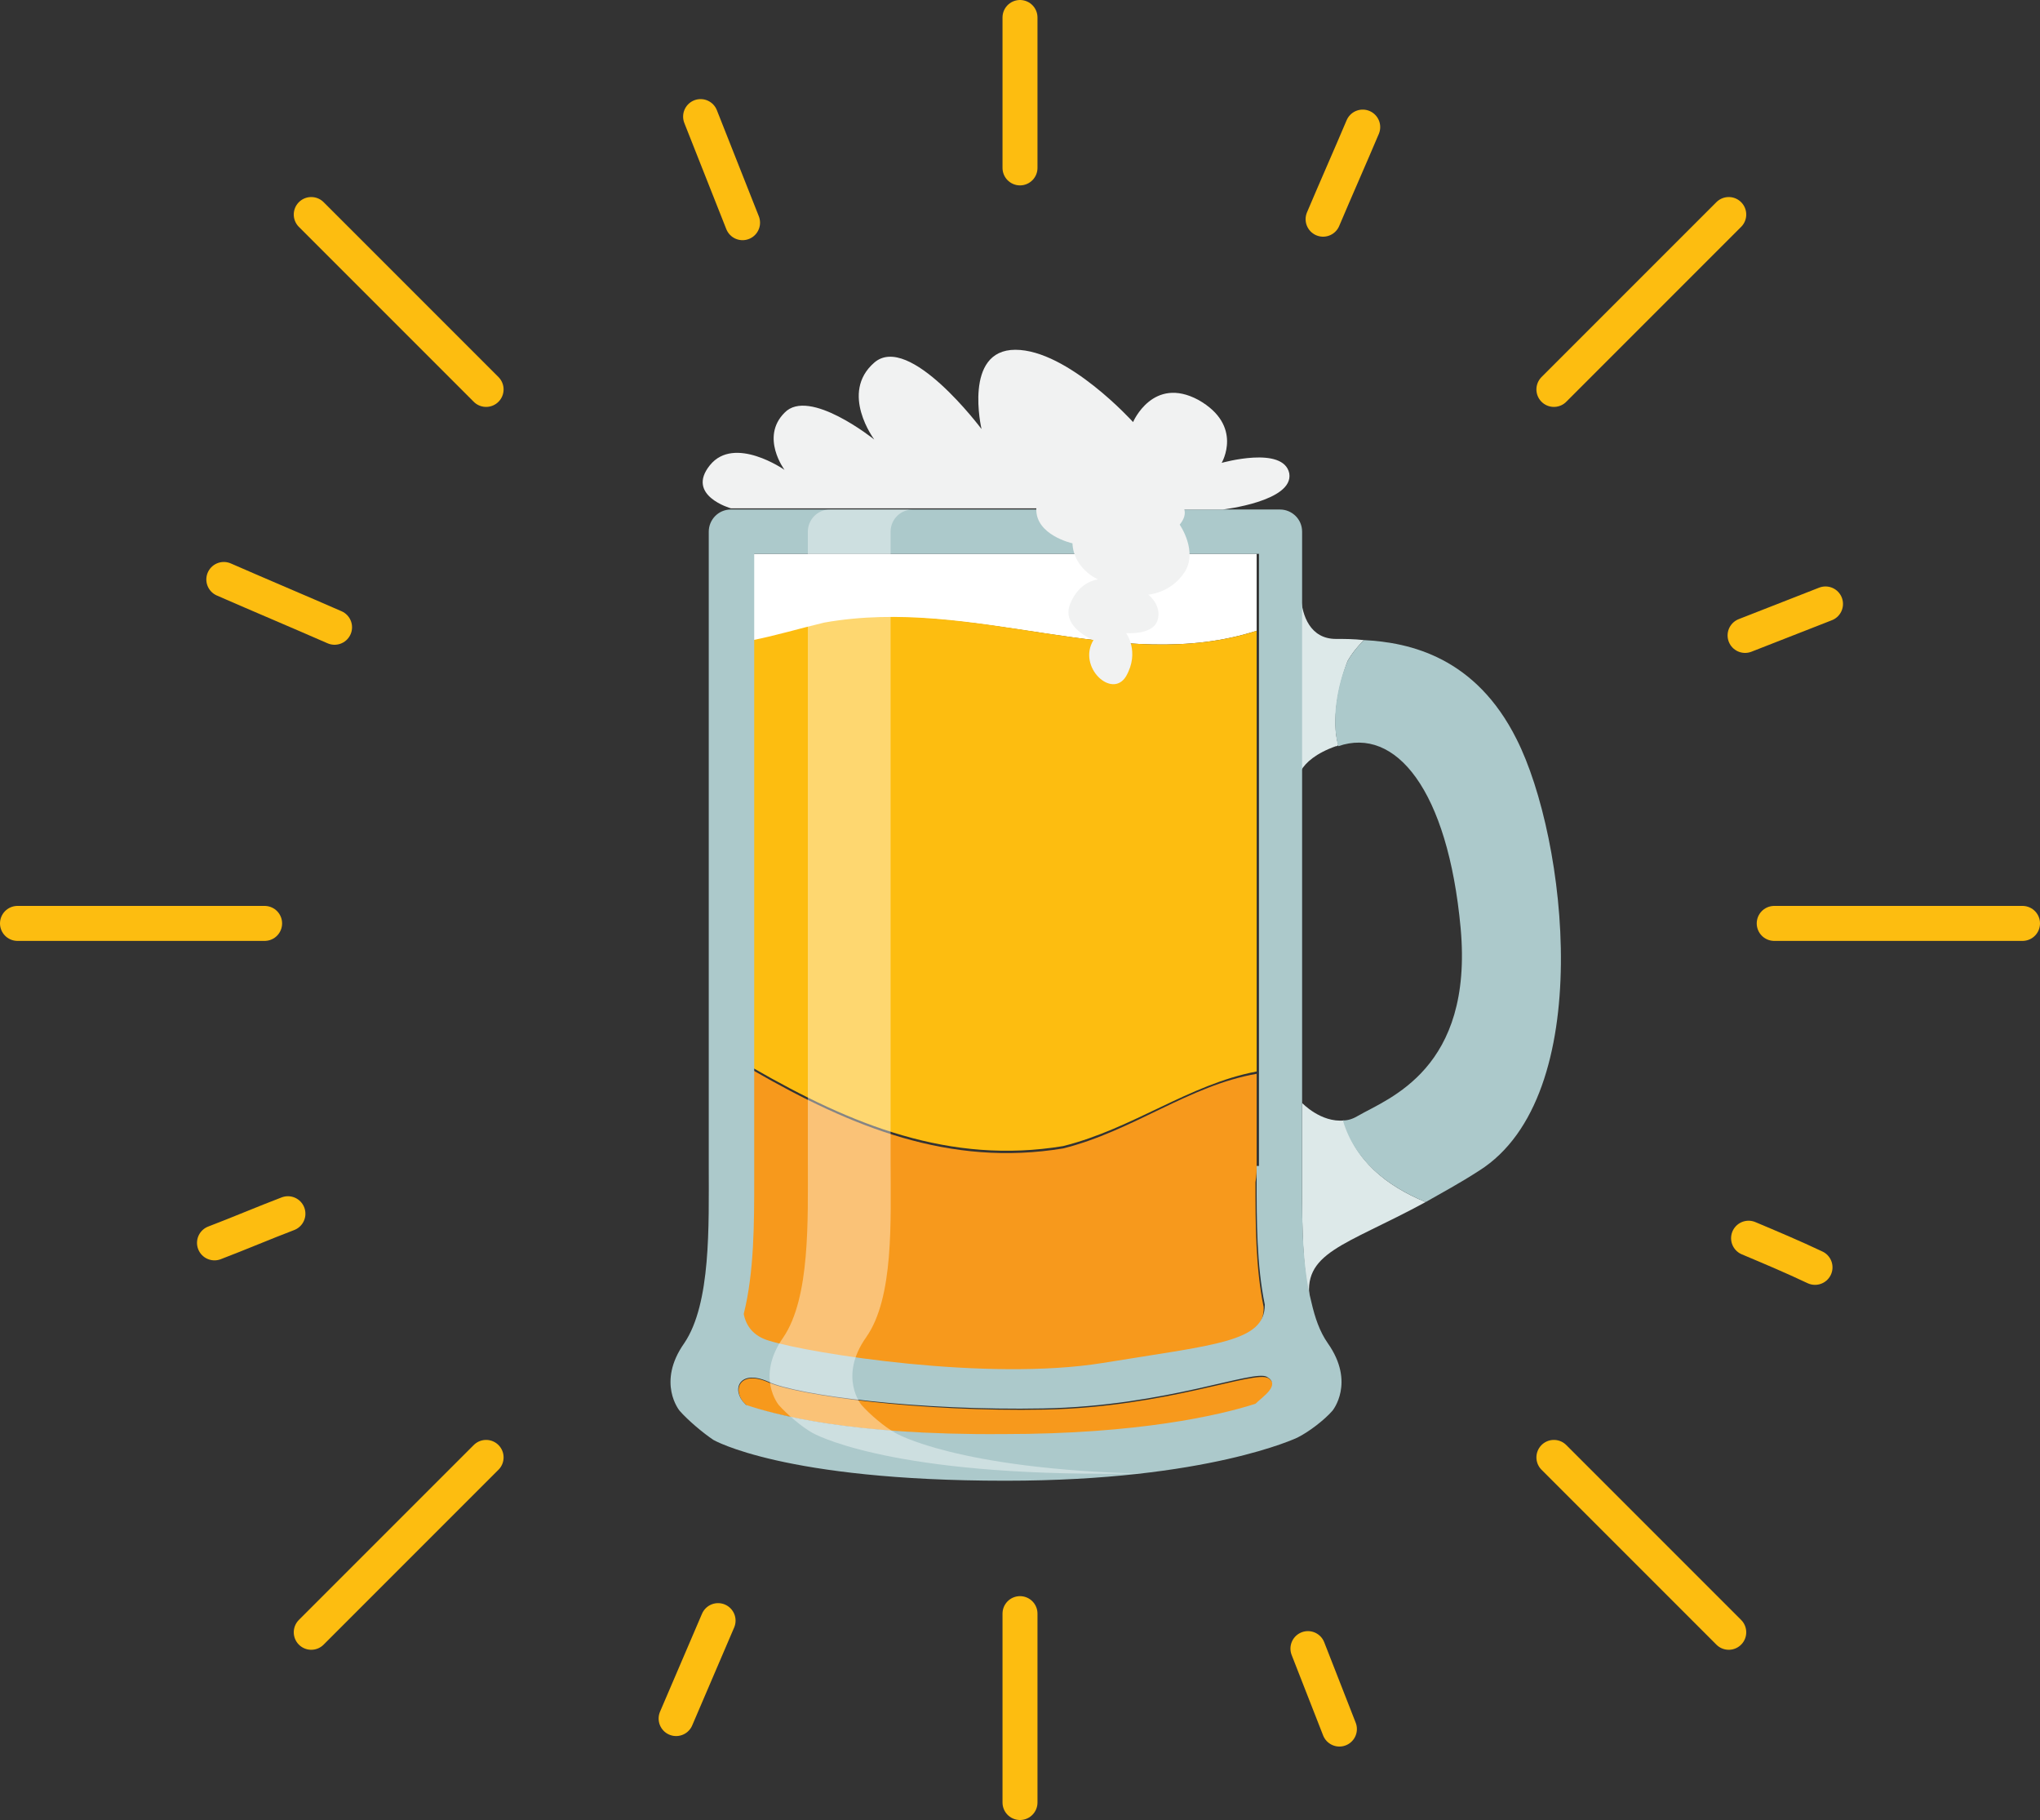 <?xml version="1.0" encoding="utf-8"?>
<!-- Generator: Adobe Illustrator 21.0.0, SVG Export Plug-In . SVG Version: 6.00 Build 0)  -->
<svg version="1.1" id="Camada_1" xmlns="http://www.w3.org/2000/svg" xmlns:xlink="http://www.w3.org/1999/xlink" x="0px" y="0px"
	 viewBox="0 0 175 156.1" style="enable-background:new 0 0 175 156.1;" xml:space="preserve">
<rect x="0" y="0" width="175" height="156.1" fill="#333333" stroke="none"/>
<style type="text/css">
	.st0{fill:none;}
	.st1{fill:#282828;}
	.st2{fill:#FFCB05;}
	.st3{fill:#757575;}
	.st4{fill:#DDE9E9;}
	.st5{fill:#ACC9CB;}
	.st6{fill:#FFFFFF;}
	.st7{fill:#FDBD10;}
	.st8{fill:#F7991C;}
	.st9{opacity:0.4;fill:#FFFFFF;}
	.st10{fill:#F1F2F2;}
	.st11{fill:none;stroke:#FDBD10;stroke-width:3;stroke-linecap:round;stroke-linejoin:round;stroke-miterlimit:10;}
	.st12{fill-rule:evenodd;clip-rule:evenodd;fill:url(#SVGID_1_);}
	.st13{fill:url(#SVGID_2_);}
	.st14{fill-rule:evenodd;clip-rule:evenodd;fill:url(#SVGID_3_);}
	.st15{fill:url(#SVGID_4_);}
	.st16{fill:#D6D6D6;}
	.st17{fill-rule:evenodd;clip-rule:evenodd;fill:#D6D6D6;}
	.st18{fill:#414042;}
	.st19{fill:#D2D2D2;}
	.st20{fill:#414142;}
	.st21{fill:#FFFEFE;}
	.st22{fill:none;stroke:#ED1C24;stroke-width:2;stroke-miterlimit:10;}
</style>
<g>
	<g>
		<g>
			<path class="st0" d="M111.7,94.6c0,0,2.4,2.6,4.9,1.1c2.6-1.5,9.8-4,8.8-16.1c-1.1-12.1-5.8-17.5-10.7-15.5
				c-1.7,0.7-2.6,1.4-3,2.1C111.7,76.3,111.7,87.9,111.7,94.6z"/>
			<path class="st4" d="M115.6,56.7c0.4-0.7,0.9-1.3,1.4-1.8c-0.9-0.1-1.7-0.1-2.4-0.1c-2.2,0-2.9-2-3-3.6c0,3.8,0,9.1,0,14.9
				c0.4-0.7,1.3-1.5,3-2.1c0.1,0,0.1,0,0.2-0.1C114.2,61.8,114.8,58.8,115.6,56.7z"/>
			<path class="st4" d="M122.3,103.1c-3.4-1.4-6.1-3.6-7-7c-2,0.2-3.6-1.5-3.6-1.5c0,2.6,0,4.5,0,5.4c0,3.7-0.1,8.2,0.7,11.7
				C111.6,107.4,115.3,106.9,122.3,103.1z"/>
			<path class="st5" d="M122.3,103.1c1.4-0.8,2.9-1.6,4.6-2.7c10.1-6.4,7.5-28.5,3.2-37c-3.5-7-9.1-8.3-13.1-8.5
				c-0.5,0.5-1,1.1-1.4,1.8c-0.9,2.1-1.4,5.1-0.8,7.3c4.9-1.7,9.4,3.7,10.5,15.6c1.1,12.1-6.2,14.6-8.8,16.1
				c-0.5,0.3-0.9,0.4-1.3,0.4C116.2,99.5,118.9,101.7,122.3,103.1z"/>
			<path class="st6" d="M107.8,54.1v-6.6H88.1h-3.9H64.6V55c2-0.5,4-1,6.1-1.5C83.6,51.1,96,57.9,107.8,54.1z"/>
			<path class="st7" d="M70.7,53.4c-2.1,0.5-4.1,1.1-6.1,1.5v36.7c8.5,4.9,16.9,8.3,26.6,6.7c6-1.5,10.8-5.3,16.6-6.4V54.1
				C96,57.9,83.6,51.1,70.7,53.4z"/>
			<path class="st8" d="M107.8,100v-7.9c-5.8,1-10.6,4.9-16.6,6.4c-9.7,1.6-18.1-1.8-26.6-6.7v8.3c0,0.4,0,0.8,0,1.2
				c0,3.8,0,8-0.9,11.6c0.2,1,0.8,1.9,2.2,2.3c3.6,1.1,18.7,3.5,28.6,1.9c9.8-1.6,14-1.8,13.9-5c-0.7-3.4-0.7-7.2-0.7-10.7
				C107.8,100.8,107.8,100.4,107.8,100z"/>
			<path class="st8" d="M86.2,123.1c11.5,0,18.5-1.7,21.6-2.6c0,0,0,0,0,0c0.6-0.6,2.1-1.6,1-2.3c-1.2-0.7-8.7,2.5-19.2,2.7
				c-10.6,0.2-21-1.2-23.6-2.3c-2.6-1.2-3.3,0.7-2,1.9c0,0,0.1,0.1,0.1,0.1C66.4,121.3,72.9,123.1,86.2,123.1L86.2,123.1z"/>
			<path class="st5" d="M111.7,100c0-0.8,0-2.7,0-5.4c0-6.8,0-18.3,0-28.5c0-5.8,0-11.1,0-14.9c0-3.5,0-5.6,0-5.6
				c0-1.1-0.9-1.9-1.9-1.9H88.1c-1.1,0-2.8,0-3.9,0H62.7c-1.1,0-1.9,0.9-1.9,1.9c0,0,0,49.2,0,54.4c0,5.1,0.2,11.8-2.1,15.2
				c-2.4,3.4-0.4,5.8-0.4,5.8c0.7,0.8,2,1.9,2.9,2.5c0,0,6,3.5,25,3.5c0,0,0,0,0.1,0c17.3,0,25-3.7,25-3.7c1-0.5,2.3-1.5,3-2.3
				c0,0,2-2.4-0.4-5.8c-0.7-1-1.1-2.2-1.4-3.5C111.6,108.2,111.7,103.7,111.7,100z M107.8,100c0,0.4,0,0.8,0,1.2
				c0,3.5,0,7.3,0.7,10.7c0,3.2-4.1,3.4-13.9,5c-9.9,1.6-25-0.8-28.6-1.9c-1.4-0.4-2-1.3-2.2-2.3c0.9-3.6,0.9-7.8,0.9-11.6
				c0-0.4,0-0.8,0-1.2V47.5h19.7h3.9h19.7V100z M64,120.5c0,0-0.1-0.1-0.1-0.1c-1.2-1.2-0.5-3,2-1.9c2.6,1.2,13,2.5,23.6,2.3
				c10.6-0.2,18.1-3.4,19.2-2.7c1.2,0.7-0.4,1.7-1,2.3c0,0,0,0,0,0c-3.1,1-10.1,2.6-21.6,2.6h-0.1C72.9,123.1,66.4,121.3,64,120.5z"
				/>
		</g>
		<path class="st9" d="M76.8,122.9c-0.9-0.5-2.2-1.6-2.9-2.4c0,0-2-2.4,0.4-5.8c2.4-3.4,2.1-10,2.1-15.1c0-5.1,0-54,0-54
			c0-1.1,0.9-1.9,1.9-1.9h-7.1c-1.1,0-1.9,0.9-1.9,1.9c0,0,0,48.9,0,54c0,5.1,0.2,11.7-2.1,15.1c-2.4,3.4-0.4,5.8-0.4,5.8
			c0.7,0.8,2,1.9,2.9,2.4c0,0,6,3.5,25,3.5c0,0,0,0,0.1,0c1.2,0,2.3,0,3.3,0C82,126,76.8,122.9,76.8,122.9z"/>
		<path class="st10" d="M104.8,39.7c0,0,1.9-3.2-2-5.4c-3.9-2.1-5.6,1.9-5.6,1.9s-5.6-6.2-10.1-6.2c-4.5,0-2.9,6.8-2.9,6.8
			S78,28.5,75,31.1c-3,2.6,0,6.6,0,6.6s-5.6-4.5-7.7-2.3c-2.1,2.1,0,4.9,0,4.9s-4.3-3-6.4-0.4c-2.1,2.6,1.8,3.7,1.8,3.7h26.2
			c-0.1,2.3,3.1,3,3.1,3c0.1,2.2,2.2,3.1,2.2,3.1s-1.6,0.1-2.4,2.1c-0.8,2,2,3.1,2,3.1c-1.4,2.3,1.6,5.1,2.8,3.1
			c1.2-2.1,0-3.7,0-3.7s2.3,0.2,2.7-1.1c0.4-1.3-0.8-2.2-0.8-2.2s1.9-0.1,3.1-1.9c1.2-1.8-0.4-4.1-0.4-4.1c0.4-0.5,0.5-0.9,0.4-1.3
			h3.3c0,0,6.1-0.7,5.7-3.1C110.1,38.2,104.8,39.7,104.8,39.7z"/>
	</g>
	<g>
		<g>
			<g>
				<path class="st11" d="M19.2,49.7c3.2,1.4,6.3,2.7,9.5,4.1"/>
				<path class="st11" d="M150,106.2c1.9,0.8,3.8,1.6,5.7,2.5"/>
			</g>
			<g>
				<path class="st11" d="M18.4,106.6c2.1-0.8,4.2-1.7,6.3-2.5"/>
				<path class="st11" d="M149.7,54.5c2.3-0.9,4.6-1.8,6.9-2.7"/>
			</g>
			<g>
				<path class="st11" d="M58,147.4c1.2-2.8,2.4-5.6,3.6-8.4"/>
				<path class="st11" d="M113.5,18.8c1.1-2.6,2.3-5.3,3.4-7.9"/>
			</g>
			<g>
				<path class="st11" d="M114.9,148.3c-0.9-2.3-1.8-4.6-2.7-6.9"/>
				<path class="st11" d="M63.7,19.1c-1.2-3-2.4-6.1-3.6-9.1"/>
			</g>
			<g>
				<line class="st11" x1="26.7" y1="18.4" x2="41.7" y2="33.4"/>
				<line class="st11" x1="133.3" y1="125" x2="148.3" y2="140"/>
			</g>
			<g>
				<line class="st11" x1="1.5" y1="79.2" x2="22.7" y2="79.2"/>
				<line class="st11" x1="152.2" y1="79.2" x2="173.5" y2="79.2"/>
			</g>
			<g>
				<line class="st11" x1="26.7" y1="140" x2="41.7" y2="125"/>
				<line class="st11" x1="133.3" y1="33.4" x2="148.3" y2="18.4"/>
			</g>
			<g>
				<line class="st11" x1="87.5" y1="154.6" x2="87.5" y2="138.4"/>
				<line class="st11" x1="87.5" y1="14.4" x2="87.5" y2="1.5"/>
			</g>
		</g>
	</g>
</g>
</svg>
